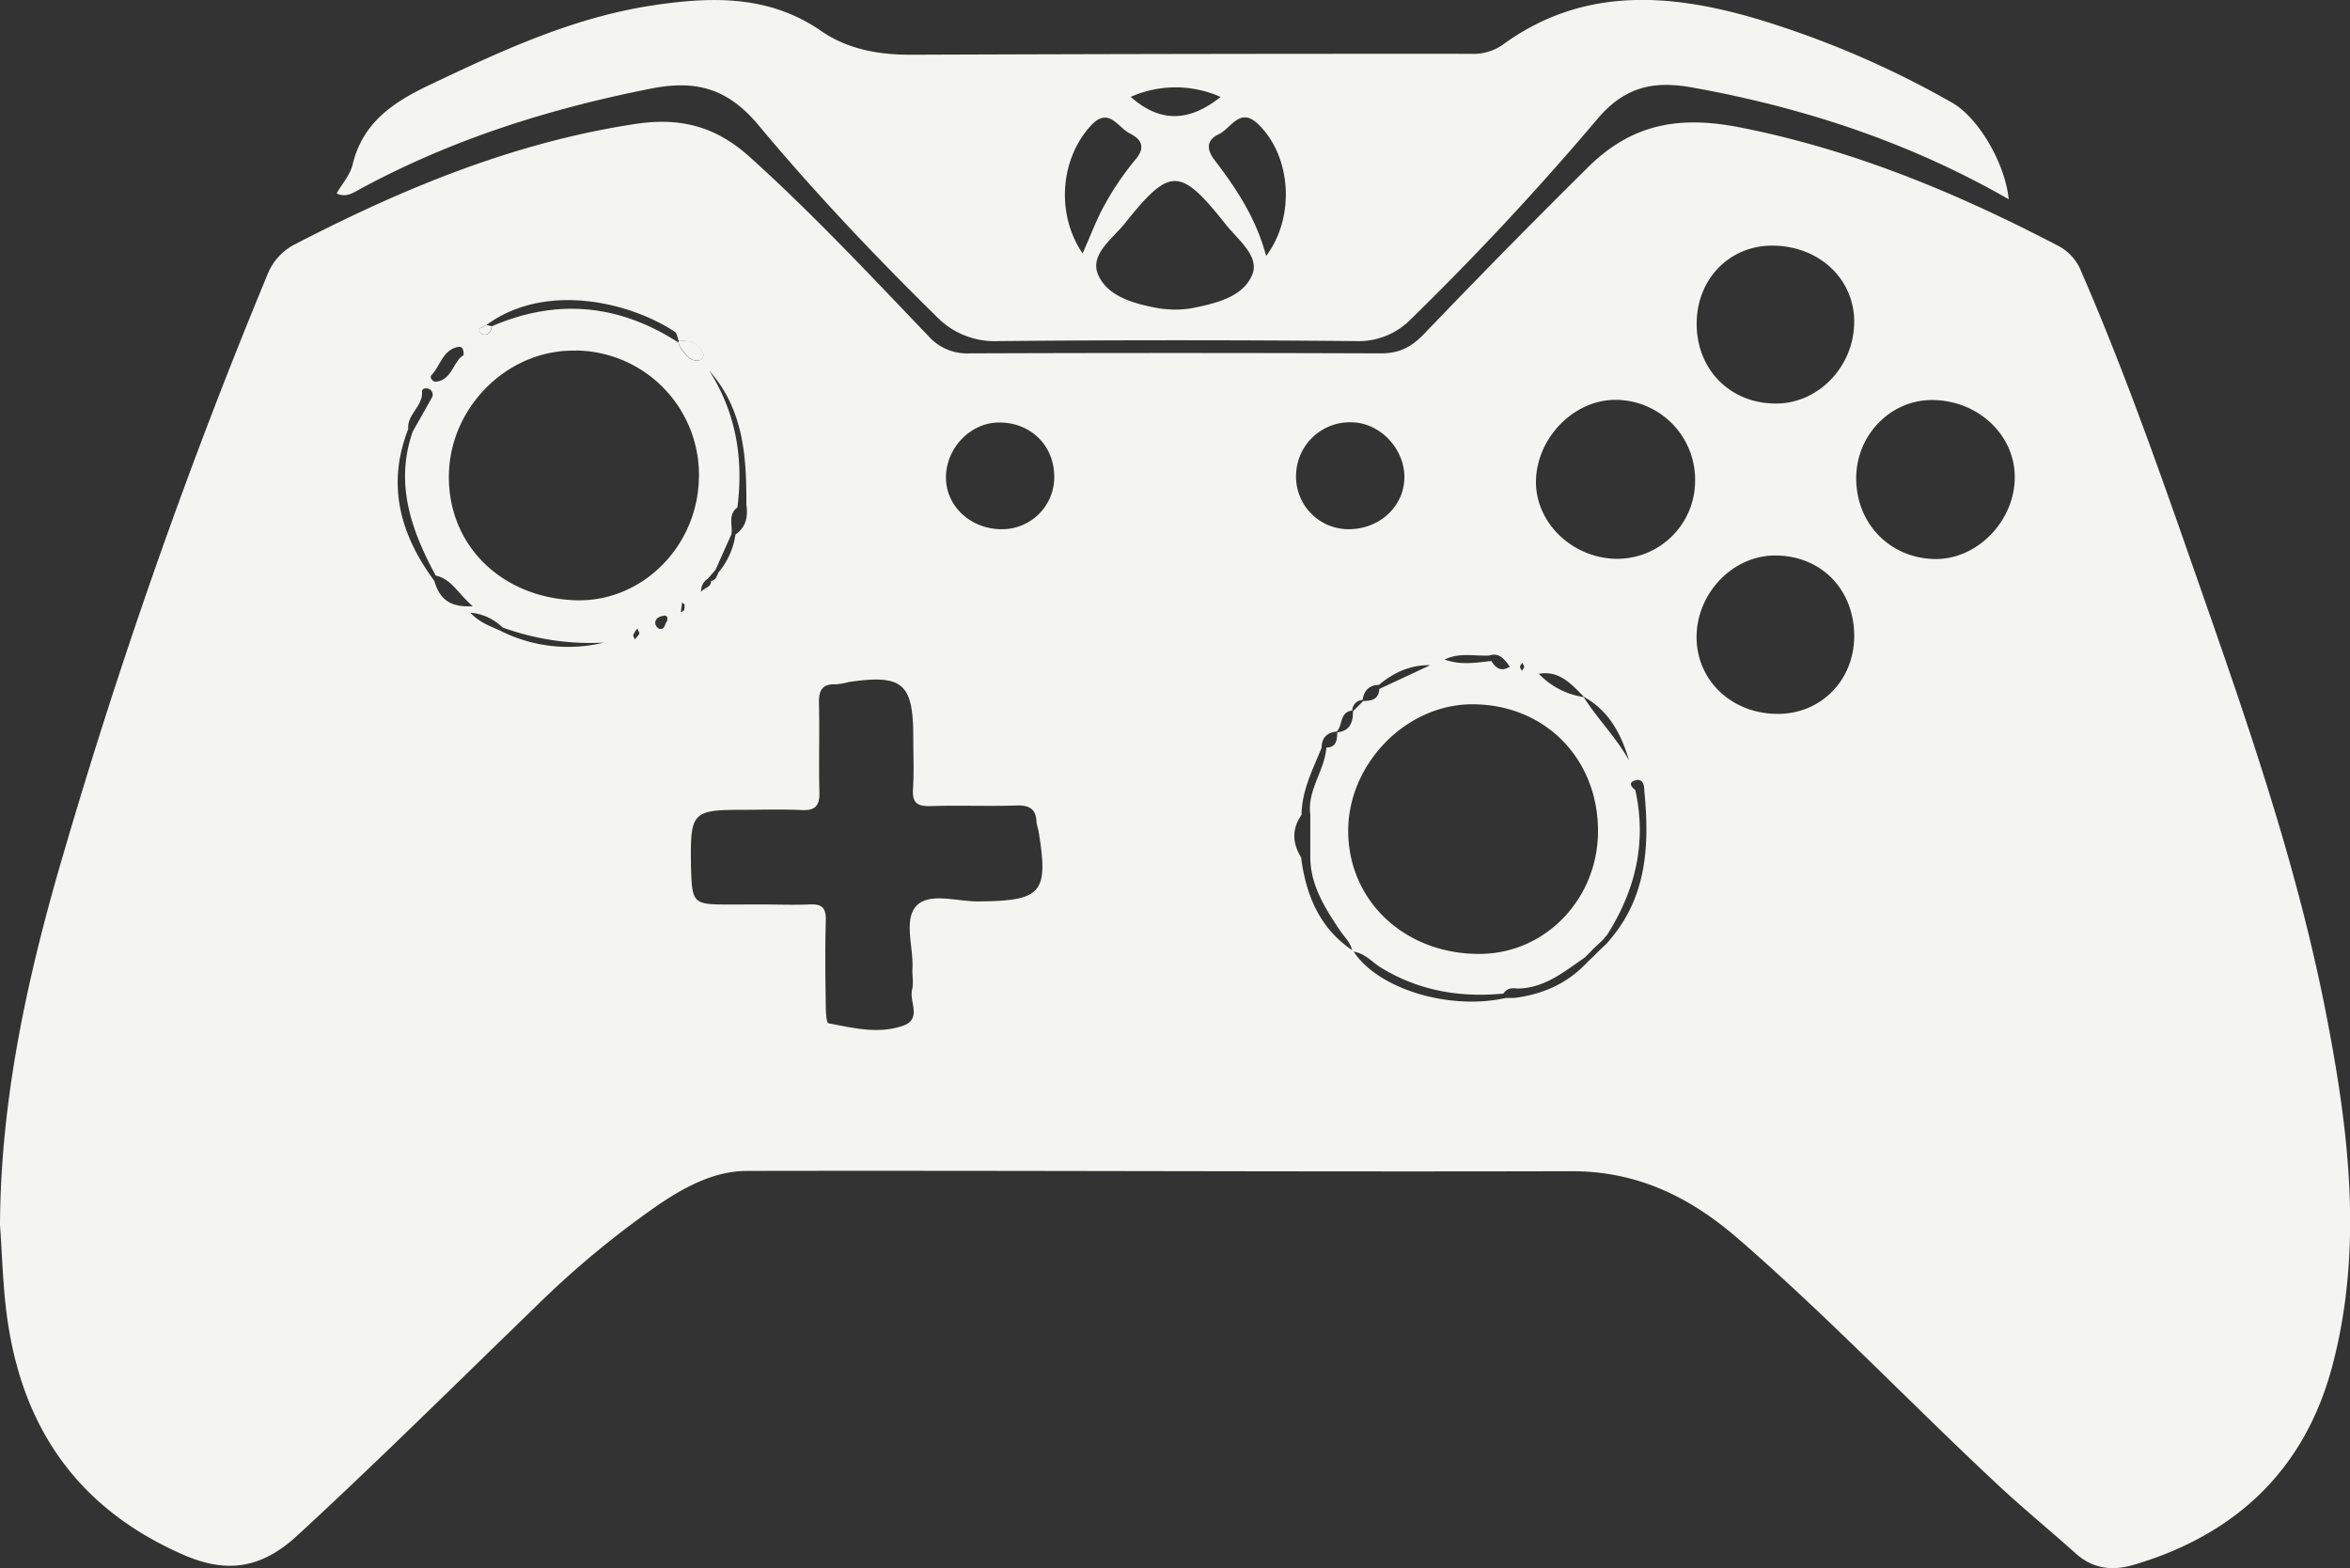 <svg xmlns="http://www.w3.org/2000/svg" viewBox="0 0 585.66 390.8"><rect x="0" y="0" width="585.66" height="390.8" fill="#333333" stroke="none"/><defs><style>.cls-1{fill:#f4f4f1;}</style></defs><title>Control SVG</title><g id="Capa_2" data-name="Capa 2"><g id="Capa_1-2" data-name="Capa 1"><path class="cls-1" d="M0,305.25c.16-32,7.05-62.78,16-93.14A1408.57,1408.57,0,0,1,66.6,68.56a14.39,14.39,0,0,1,7.15-7.81c26.82-13.86,54.42-25.28,84.57-29.86,11.06-1.68,19.93.49,28.49,8.19,15.65,14.1,30,29.45,44.51,44.61a12.82,12.82,0,0,0,10.16,4.37q51.35-.19,102.7,0c4.54,0,7.58-1.58,10.65-4.77q20.22-21.11,41-41.68c11.34-11.19,23.4-12.7,37.92-9.84,28.09,5.55,54.08,16.37,79.28,29.54a12.39,12.39,0,0,1,5.76,6.61c11.63,26.78,21.11,54.36,30.73,81.89,11.7,33.47,23.12,67,30,101.9,5.79,29.47,9.57,59.19,1.7,88.82-6.84,25.71-24,41.9-49.38,49.41-5.34,1.58-10.19,1.08-14.52-2.8-6.29-5.63-12.84-11-19-16.72-21.88-20.38-42.49-42.08-65.1-61.69-12-10.41-25.15-16.9-41.61-16.86-68.46.18-136.93-.2-205.4-.07-8.1,0-15.44,3.91-22.12,8.44A232.13,232.13,0,0,0,133.11,326c-19.63,19-39,38.23-59.07,56.71-8.8,8.08-17.35,9.54-28.31,4.76-26.57-11.59-40.5-32.06-44.09-60.18C.7,320,.53,312.59,0,305.25Zm397-66.79,1.29-1.31,2.11-2,1.06-1.25c9.08-10.85,9.62-23.63,8.33-36.82,0-1.69-.48-3.26-2.51-2.53-1.5.55-.69,1.62.26,2.32,2.9,13,.07,24.95-7,36.07l-1.2,1.4-2.14,2-1.29,1.32-1,1c-5.14,3.51-10,7.62-16.73,7.69-1.38-.19-2.66-.11-3.48,1.25-10.82,1.05-21-.67-30.46-6.41-2.34-1.42-4.19-3.8-7.19-4.06-.37-2.19-2-3.6-3.17-5.33-3.62-5.46-7.19-11-7.33-17.86l0-11c-.8-6.05,3.58-10.86,4-16.63,2.59-.06,2.64-2,2.73-3.81,3.2-.33,3.91-2.52,3.9-5.24l2.57-2.57c2.05,0,3.86-.38,4-3l12.68-5.92c-5.06-.1-9.15,1.89-12.78,4.91-2.46.06-3.72,1.42-4.07,3.76a2.68,2.68,0,0,0-2.58,2.63c-3.16.36-2.33,3.65-3.84,5.23-2.46.25-3.79,1.55-3.8,4.08-2.21,5.4-4.93,10.64-5,16.69-2.43,3.5-2.3,7-.11,10.59,1.24,9.48,4.64,17.77,13,23.31,5.95,9.39,23.8,14.9,38,11.73l2,0c7.2-.86,13.46-3.62,18.42-9ZM170,150.13c-.11.8-.21,1.6-.32,2.4,1.15-.21.84-1.15.94-1.89l-.28-.21Zm6.39-5.91a3.61,3.61,0,0,0-1.66,3.29c.77-1.12,2.53-1.06,2.47-2.73,1.24-.18,1.44-1.28,1.89-2.16a18.87,18.87,0,0,0,4.2-9.42c2.68-1.84,3.15-4.49,2.72-7.47.05-12-.7-23.7-9.24-33.34,6.68,10.49,8.56,21.93,7,34.07-2.4,1.79-1.17,4.38-1.47,6.64l-4,8.94ZM371.1,163.36c-3.64.18-7.41-.81-11.07,1,4,1.47,7.83.77,11.65.37,1.09,1.79,2.43,2.76,4.6,1.41C374.94,164.33,373.73,162.53,371.1,163.36Zm23.66,10.31c-3.15-3.22-6.2-6.67-11.26-5.75a19.42,19.42,0,0,0,11.19,5.8c3.47,5.49,8.14,10.09,11.29,15.8C404.05,182.93,401,177.15,394.76,173.67ZM125.22,156.35a12.94,12.94,0,0,0-8-3.67c2.38,2.55,5,3.36,7.4,4.46a37.47,37.47,0,0,0,25.84,3A63.73,63.73,0,0,1,125.22,156.35Zm-22.37-48.78c1.55-2.75,3.11-5.49,4.64-8.24a1.56,1.56,0,0,0-.31-2.25c-.79-.53-2.05-.39-2,.53.24,3.68-3.8,5.68-3.44,9.32-5.45,13.92-2,26.3,6.5,37.83,1.2,4.05,3.37,6.67,9.57,6.32-3.79-3.34-5.34-6.8-9.22-7.64C102.49,132.15,98.34,120.55,102.85,107.57Zm66.29-22.64c-.32-.77-.41-1.89-1-2.27C156.74,75.15,135.74,70.3,121.21,81c-.68.35-1.36.7-2,1.06.32.43.57,1.15,1,1.25,1.62.43,2.13-.69,2.37-2,16.19-7,31.64-5.51,46.41,4A8.88,8.88,0,0,0,169.8,87c1.19,1.49,2.28,3.29,4.61,2.77.41-.09,1-1.06.9-1.39A4.94,4.94,0,0,0,171.07,85C170.43,84.91,169.78,85,169.14,84.93ZM189.4,225.39c4.11,0,8.23.17,12.33,0,3.07-.17,4.16.79,4.07,4-.21,7.13-.1,14.28,0,21.42,0,1.46.18,4.1.66,4.19,6.14,1.16,12.41,2.76,18.58.62,4.8-1.67,1.51-6,2.27-9,.41-1.63,0-3.45.09-5.17.29-5.38-2.27-12.27,1-15.72s10.27-1,15.62-1.09c15.7-.17,17.38-2.08,14.75-17.85a14.25,14.25,0,0,1-.45-1.88c-.12-3.24-1.7-4.28-4.94-4.18-7.14.24-14.29-.08-21.42.15-3.32.1-4.67-.76-4.43-4.29.29-4.31.07-8.65.07-13,0-13.32-2.7-15.61-16.1-13.62a17,17,0,0,1-3.18.57c-3.48-.16-4.3,1.59-4.22,4.76.18,7.35-.08,14.72.11,22.07.09,3.33-.91,4.67-4.4,4.5-5-.24-10-.06-14.92-.06-12.18,0-12.84.67-12.7,13,0,.22,0,.44,0,.65.3,9.95.3,9.95,10.09,9.95Zm-45.9-138c-16.59-.42-31.11,13.6-31.62,30.53-.52,17.61,12.82,31,31.49,31.67,16.19.55,30-12.78,30.78-29.59A31,31,0,0,0,143.5,87.35ZM398.25,206.56c-.28-17.95-13.58-31.09-31.41-31.05-16.64.05-31.17,15.17-30.84,32.12.33,17.41,14.66,30.39,33.2,30.08C385.56,237.43,398.51,223.55,398.25,206.56Zm4.66-67.3a19.45,19.45,0,0,0,19.54-19.21,19.91,19.91,0,0,0-19.88-20.41c-10.3,0-19.54,9.4-19.78,20.12C382.56,130.18,391.81,139.14,402.91,139.26Zm78.41-39.57c-10.23.07-18.62,8.72-18.72,19.28-.1,11.51,8.47,20.29,19.86,20.34,10.58,0,19.89-9.82,19.65-20.81C501.89,108,492.57,99.61,481.32,99.69Zm-19.21,59c.06-11.76-8.22-20.26-19.75-20.26-10.44,0-19.44,9.28-19.54,20.16s8.65,19.23,20.05,19.31C453.72,178,462,169.64,462.11,158.66Zm0-78.66c-.12-10.73-8.9-18.8-20.47-18.82-10.74,0-18.87,8.46-18.8,19.6.06,11.55,8.67,20,20.22,19.74C453.52,100.32,462.21,91,462.09,80ZM336,131.88c7.87.05,14.07-5.79,14-13.15-.11-7.14-6.21-13.4-13.16-13.49A13.41,13.41,0,0,0,323,118.58,13.09,13.09,0,0,0,336,131.88Zm-86.26,0a13,13,0,0,0,13-13.28c-.12-7.75-6-13.37-13.83-13.31-7,.06-13,6.21-13.16,13.45S241.82,131.93,249.73,131.88ZM115.54,88.51c.06-1.36-.32-2.24-1.34-2.06-3.87.72-4.43,4.72-6.69,7.06-.51.52.27,1.75,1.29,1.6C112.78,94.5,112.89,90.05,115.54,88.51Zm50.7,66.28c.18-.73.08-1.48-.69-1.36-1,.15-2.24.49-2.25,1.85a1.81,1.81,0,0,0,1,1.43C165.76,157,165.64,155.45,166.24,154.79Zm-7.4,1.84a6.76,6.76,0,0,0-1,1.55c-.11.31.22.76.35,1.15a7.74,7.74,0,0,0,1.14-1.38C159.41,157.72,159.08,157.26,158.84,156.63Zm220.53,8.53c-.21.36-.54.67-.55,1s.3.66.47,1c.19-.32.53-.62.55-.95S379.55,165.54,379.37,165.16Z"/><path class="cls-1" d="M83.89,48.2c1.39-2.41,3.42-4.67,4-7.26,2.52-10.39,10.09-15.45,19-19.69,18-8.57,36-16.95,55.92-19.93,14.58-2.18,28.83-2.58,41.83,6.39,6.77,4.68,14.64,6,22.86,5.93q69.53-.27,139-.23a12.71,12.71,0,0,0,7.93-2.21c19.56-14.3,40.91-13,62.58-6.74a234.35,234.35,0,0,1,49.36,21.06C493.13,29.26,499.8,41,500.6,49.66c-24.68-14.18-51.13-22.89-79-27.88-9.61-1.73-16.8-.05-23.46,7.82q-22,26-46.47,49.89A18.2,18.2,0,0,1,337.83,85q-44.5-.41-89,0a20.13,20.13,0,0,1-15.54-6.22c-15.46-15.19-30.36-30.93-44.22-47.54-7.45-8.94-15.25-11.43-26.62-9.2-25.43,5-49.77,12.65-72.58,25C88,48.08,86.16,49.33,83.89,48.2ZM293,77.16a31.07,31.07,0,0,0,3.87-.32c6-1.22,12.94-2.75,15.23-8.44,1.84-4.58-3.63-8.71-6.65-12.51-11.33-14.28-13.85-14.35-25.06-.29-3.08,3.87-9,7.88-6.66,13,2.53,5.52,9.32,7.2,15.4,8.29A35.23,35.23,0,0,0,293,77.16Zm22.58-13.41c7.3-9.76,6.22-24.94-2.08-32.86-4.5-4.3-6.7,1.09-9.71,2.53s-3.31,3.62-1,6.6C308.24,47.13,313.13,54.66,315.53,63.75Zm-45.76-.64c2-4.45,3.46-8.51,5.57-12.23A71.08,71.08,0,0,1,283,39.73c2.77-3.26,1.14-5.19-1.49-6.51-2.92-1.46-5.2-6.72-9.62-1.94C264.25,39.55,263.1,53.24,269.77,63.11Zm12-38.95c7.7,6.84,15.05,5.85,22.38,0A27.56,27.56,0,0,0,281.75,24.16Z"/><path class="cls-1" d="M169,85.31l.19-.38c.64,0,1.29,0,1.93,0a4.94,4.94,0,0,1,4.24,3.43c.12.33-.49,1.3-.9,1.39-2.33.52-3.42-1.28-4.61-2.77A8.88,8.88,0,0,1,169,85.31Z"/><path class="cls-1" d="M121.21,81l1.33.29c-.24,1.33-.75,2.45-2.37,2-.42-.1-.67-.82-1-1.25C119.85,81.74,120.53,81.39,121.21,81Z"/></g></g></svg>